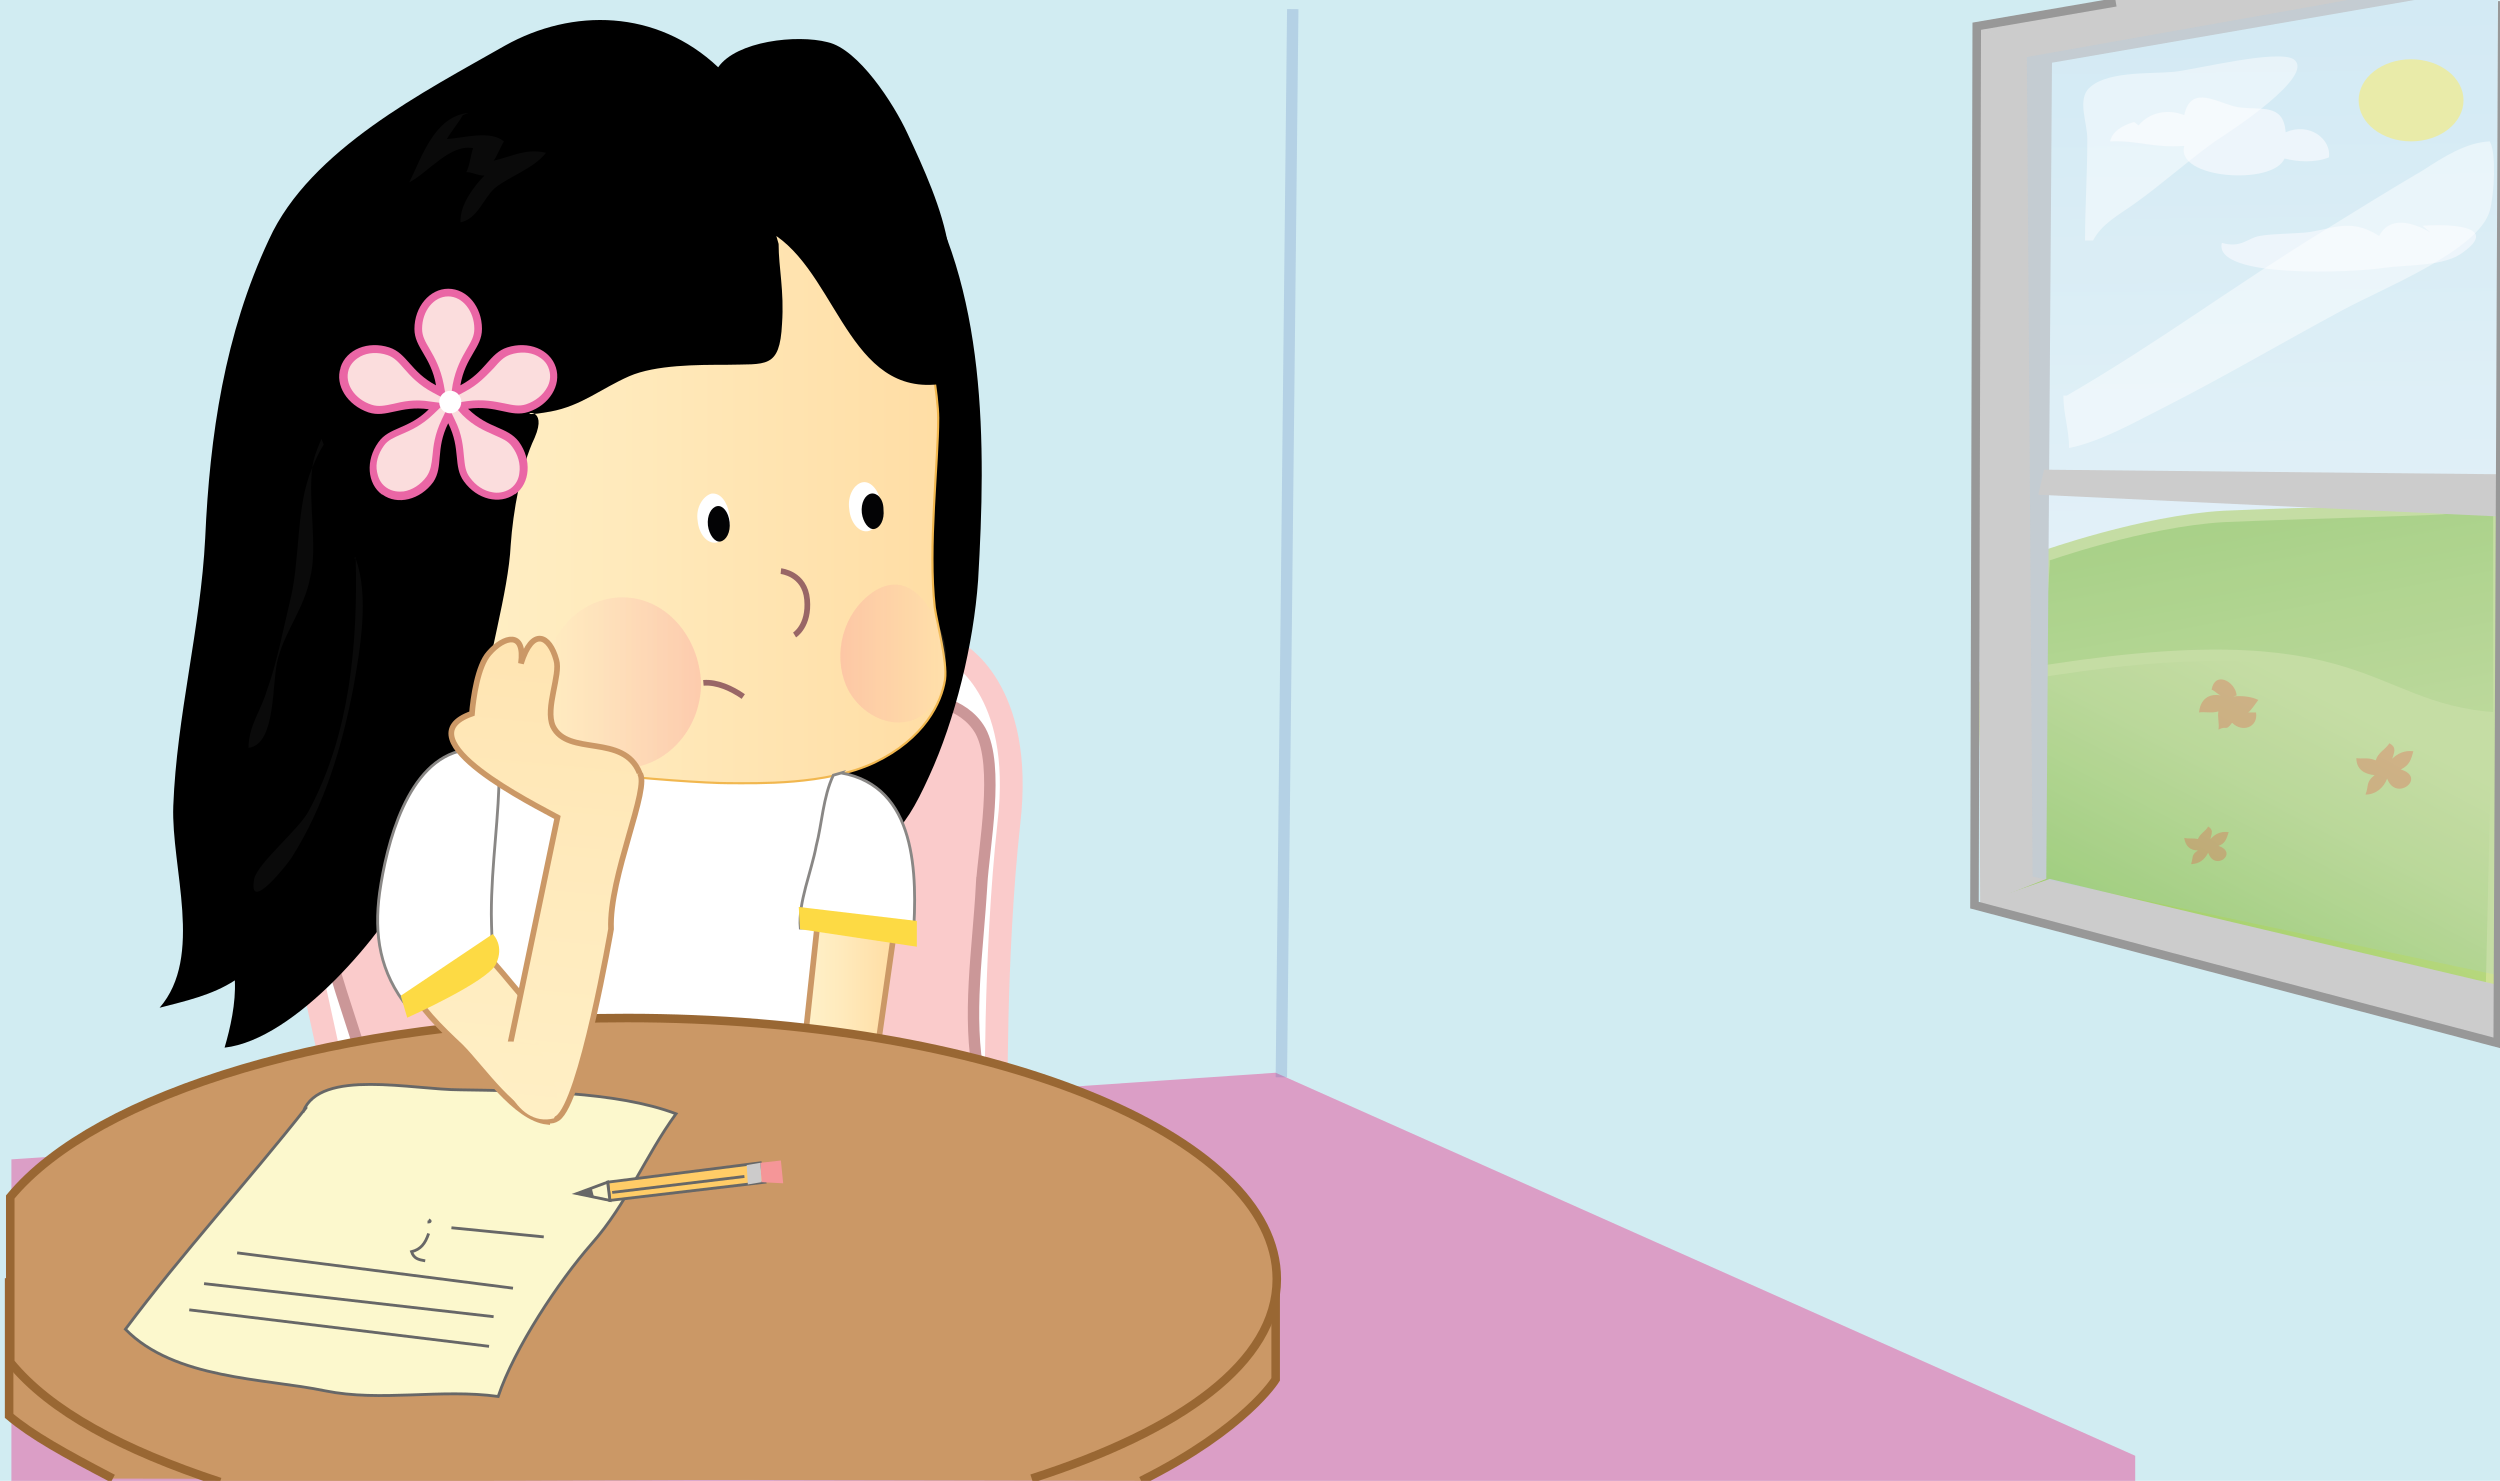 <svg xmlns="http://www.w3.org/2000/svg" xmlns:xlink="http://www.w3.org/1999/xlink" version="1.0" viewBox="0 0 219.3 129.9"><switch><g><symbol id="e" viewBox="-24.2 -23.4 48.4 46.8"><path fill="#EA66A5" d="M23.9 6c-1.3 4-6.1 5.9-10.8 4.4C9.1 9.1 8.4 5 2.7 2c1.1 6.4 4.8 8.3 4.8 12.5 0 4.9-3.3 8.9-7.5 8.9-4.1 0-7.5-4-7.5-8.9 0-4.2 3.7-6.1 4.8-12.5-5.7 3-6.4 7.1-10.4 8.4-4.7 1.5-9.5-.4-10.8-4.4v-.1C-25.2 2-22.4-2.4-17.7-4c4-1.3 7 1.6 13.4.7-4.6-4.5-8.8-3.9-11.2-7.3-2.9-4-2.5-9.2.8-11.6h.1c3.3-2.4 8.4-1.2 11.3 2.8 2.3 3.5.4 7.2 3.3 13 2.9-5.8 1-9.5 3.5-12.9 2.9-4 7.9-5.2 11.3-2.8h.1c3.3 2.4 3.7 7.6.8 11.6C13.1-7.1 9-7.7 4.4-3.2c6.4.9 9.4-2 13.4-.7C22.4-2.4 25.2 2 23.9 6z"/><path fill="#FBDDDD" d="M0 21.7c-3.2 0-5.8-3.2-5.8-7.2 0-1.6.7-2.8 1.7-4.5C-3 8.1-1.7 5.8-1 2.2l.6-3.4-3 1.6c-3.2 1.7-5 3.7-6.4 5.3-1.3 1.5-2.2 2.5-3.7 3-2.1.7-4.3.6-6-.3-.9-.5-2.1-1.4-2.6-2.9-1-3.1 1.3-6.6 5.1-7.8 1.5-.5 2.9-.2 4.8.2 2.1.5 4.7 1.1 8.3.5L-.8-2l-2.5-2.4c-2.6-2.5-5.1-3.6-7-4.4-1.8-.8-3.1-1.3-4-2.6-1.3-1.8-1.9-3.9-1.5-5.8.2-1 .6-2.4 2-3.4s2.9-1 3.9-.9c1.9.3 3.8 1.5 5.1 3.3.9 1.3 1.1 2.7 1.3 4.6.2 2.2.5 4.8 2.1 8.1L0-2.6l1.5-3.1c1.6-3.2 1.8-5.9 2-8.1.2-1.9.3-3.3 1.3-4.6 1.3-1.8 3.1-3 5.1-3.3 1-.2 2.5-.1 3.9.8 1.4 1 1.9 2.4 2 3.5.3 1.9-.3 4.1-1.6 5.8-.9 1.3-2.2 1.8-4 2.6-2 .9-4.5 1.9-7 4.4L.8-2l3.4.5c3.6.5 6.2-.1 8.3-.5 1.9-.4 3.3-.7 4.8-.2 2.1.7 3.8 2.1 4.7 3.8.5.9.9 2.3.4 3.9-.5 1.7-1.7 2.5-2.6 3-1.7.9-3.9 1-6 .3-1.5-.5-2.4-1.5-3.7-3C8.5 4.2 6.7 2.1 3.5.5l-3-1.6.5 3.3c.7 3.6 2 5.9 3.1 7.8 1 1.7 1.7 2.9 1.7 4.5 0 3.9-2.6 7.2-5.8 7.2z"/><path fill="#FFF" d="M2.9-1.7c0-1.4-1.1-2.5-2.5-2.5C-.9-4.2-2-3.1-2-1.7S-.9.8.5.8C1.8.8 2.9-.3 2.9-1.7z"/></symbol><path fill="#D1ECF2" d="M0 0h220v130H0z"/><path fill="#DB9EC6" d="M187.3 129.9v-2.2l-75.4-33.6L1 101.7v28.2z"/><path fill="#FFF" stroke="#FACBCB" stroke-width="2" d="M83.8 57.2l-10.6-8.4-47 31.5L29 93.1l58.4 4.4s-.2-13.4 1.1-25.3c1.4-11.9-4.7-15-4.7-15z"/><path fill="#FACBCB" stroke="#CB9798" d="M86.1 77.7c.2-3.4 1.6-10.5-.1-13.6-1.5-2.6-4.8-2.9-7.4-3.3-8.2-1.2-16.5.7-24.8.3-6-.3-14.9-2-20.6-.3-3.6 1-4.6 5.4-5.2 8.9-1.9 10.1 2.8 18.2 5 27.5l-.7 1c3.2 2.6 7.6 2.1 11.4 1.8 11.7-.9 22.4 0 33.9 1.4 2.5.3 7.9 2 9.2-.3.7-1.2-.7-5.1-.9-6.5-1.1-5.5-.1-11.3.2-16.9z"/><path fill="#FFF" stroke="#898785" stroke-width=".25" d="M45.6 65.4l-4.3 6.1-1.4 22.4 34.3-1.5 1.2-20.9-3.3-5.4z"/><linearGradient id="a" x1="-15.854" x2="-12.957" y1="324.466" y2="324.466" gradientTransform="matrix(2.76 0 0 -2.76 114.128 982.45)" gradientUnits="userSpaceOnUse"><stop offset="0" stop-color="#fff2ca"/><stop offset=".436" stop-color="#ffeabc"/><stop offset="1" stop-color="#ffdda4"/></linearGradient><path fill="url(#a)" stroke="#CB9866" stroke-width=".5" d="M70.4 93.2l6.3.7L78.4 82l-6.6-1.8z"/><path fill="#CB9866" stroke="#996733" stroke-width=".75" d="M100.1 129.9c9.2-4.6 11.8-8.9 11.8-8.9v-8L.8 112.5v11.7c2 1.7 4.9 3.3 9.1 5.5"/><path fill="#CB9866" stroke="#996733" stroke-width=".75" d="M90.5 129.7c13.1-4.2 21.5-10.2 21.5-17.5 0-12.7-25.5-22.9-57-22.9C29.8 89.3 8.4 95.9.9 105v14.5c3.5 4.3 9.9 7.7 18.4 10.5"/><path d="M74.6 24.9c2.2 4.6.1 11.3-.9 16.1-1.1 5.1-5.3 11.2-2.6 15.6 4 6.6 3.6 13.3 1.1 19 5.4-.9 6.9-2.2 9.3-7.5 2.3-5 3.9-11.6 4.3-17.2.7-11.9.8-25.7-5.7-36l-5.5 10z"/><linearGradient id="b" x1="-29.741" x2="-11.248" y1="340.322" y2="340.322" gradientTransform="matrix(2.76 0 0 -2.76 114.128 982.45)" gradientUnits="userSpaceOnUse"><stop offset="0" stop-color="#fff2ca"/><stop offset=".436" stop-color="#ffeabc"/><stop offset="1" stop-color="#ffdda4"/></linearGradient><path fill="url(#b)" stroke="#F1B74F" stroke-width=".191" d="M82.3 36.7c0-4.1-3.2-17.5-3.2-17.5s-6.2-1.4-10.9-1.2c-4.8.2-13.3 10.5-19.5 14.3-6 3.6-15.1 21.5-16.8 21.5 0 0 4.2.1 4 2.5-.3 2.5 4.3 6.2.9 6.8-.6.1.8 0 3.2 2.1 2.4 2.1 20.2 3.5 23.9 3.5 2.5 0 8.5.2 12.8-1.8 4.4-2.1 5.9-5.3 6.2-7.3.2-1.6-.7-4.9-.9-6.3-.6-5.3.3-12.7.3-16.6z"/><linearGradient id="c" x1="-24.074" x2="-19.116" y1="334.308" y2="334.308" gradientTransform="matrix(2.76 0 0 -2.76 114.128 982.45)" gradientUnits="userSpaceOnUse"><stop offset="0" stop-color="#fff5cb"/><stop offset="1" stop-color="#ec1475"/></linearGradient><path fill="url(#c)" d="M54.6 52.4c-3.7 0-6.9 3.3-6.9 7.5s3 7.5 6.9 7.5c3.7 0 6.9-3.3 6.9-7.5-.2-4.2-3.2-7.5-6.9-7.5z" opacity=".13"/><linearGradient id="d" x1="-14.645" x2="-11.275" y1="335.226" y2="335.226" gradientTransform="matrix(2.76 0 0 -2.76 114.128 982.45)" gradientUnits="userSpaceOnUse"><stop offset="0" stop-color="#ec1475"/><stop offset="1" stop-color="#fff5cb"/></linearGradient><path fill="url(#d)" d="M76.1 52.3c-2.4 2-3.1 5.7-1.6 8.4 1.6 2.7 5.1 3.7 7.1 1.4 1.5-1.8 2-5.2.4-7.9-1.4-2.8-3.5-3.9-5.9-1.9z" opacity=".13"/><path fill="none" stroke="#966" stroke-width=".5" d="M68.5 50.1s2.1.2 2.3 2.5c.2 2.3-1.1 3.1-1.1 3.1"/><path fill="#FFF" d="M62.4 43.3c-.7.2-1.4 1.2-1.2 2.4.1 1.1.8 2 1.6 1.9.7-.1 1.4-1.1 1.2-2.4-.2-1.2-.8-2-1.6-1.9z"/><path fill="#030305" d="M62.9 44.4c-.5.1-.9.8-.8 1.7.1.8.6 1.5 1.1 1.4s.9-.8.8-1.7c-.1-.9-.6-1.5-1.1-1.4z"/><path fill="#FFF" d="M75.7 42.3c-.7.1-1.4 1.1-1.2 2.4.1 1.1.8 2 1.6 1.9.7-.1 1.4-1.1 1.2-2.4-.2-1.2-.9-2-1.6-1.9z"/><path fill="#030305" d="M76.4 43.3c-.5.1-.9.8-.8 1.7.1.8.6 1.5 1.1 1.4s.9-.8.8-1.7c0-1-.6-1.5-1.1-1.4z"/><path d="M46.7 36.6c-.5-.3-.9.1 0 0z"/><path d="M83.2 21.7c-.5-3.3-2.2-7-3.6-10-1.2-2.6-4.3-7.4-7-8-2.7-.7-8-.1-9.6 2.2C57.6.8 50.2.7 44.3 4c-7 4-17.1 9.1-20.7 17-3.9 8.3-5.2 17.2-5.6 26.2-.4 7.9-2.5 15.6-2.8 23.5-.2 5.4 2.7 13.2-1.2 17.7 2.3-.6 4.6-1.1 6.6-2.4.1 2-.4 4.2-.9 5.9 6.2-.7 14-10 16.6-15.1 2.3-4.6 5.5-9.2 6-14.5.4-4.3 2.3-10.3 2.5-14.5.2-2.9.9-6.9 2.1-9.4.6-1.4.3-1.9 0-2.1-.8.1-.4-.2 0 0 .3 0 .7-.1 1.4-.2 2.7-.5 4.4-2 6.9-3.1 2.3-1 6-1 8.5-1 3.5-.1 4.7.4 4.9-3.6.2-2.9-.3-4.9-.3-7l-.2-.7c5.6 3.9 6.6 14.9 15.4 12.8-1.5-4 .2-7.7-.3-11.8z"/><use width="48.4" height="46.8" x="-24.2" y="-23.4" overflow="visible" transform="matrix(.395 0 0 -.396 39.317 34.594)" xlink:href="#e"/><path fill="#CCCBCB" d="M43.3 14.1c.3-.4.6-1.2.9-1.7-1.2-1-3.5-.3-5-.2.4-.7 1-1.4 1.4-2.1l.5-.2c-3 .3-4.1 3.9-5.2 6.1 1.7-.9 3.6-3.4 5.6-3-.2.5-.3 1.6-.6 2.1.6 0 .9.3 1.6.3-.9.9-2.2 2.6-2.1 4.1 1.5-.3 2-2.1 3-3 1.4-1.1 3.4-1.7 4.5-3.1-1.8-.4-2.9.3-4.6.7zM27.4 41c-1.5 3.5-1 8-2 11.9-.6 2.5-1.1 5.2-2 7.7-.5 1.7-1.6 3.1-1.6 5 2.5-.3 2-5.9 2.6-7.9.7-2.5 2.3-4.4 2.8-7 .7-2.7-.2-6.7.2-9.7zm0 0c.3-.7.6-1.4 1-2l-.2-.5c-.4.9-.7 1.7-.8 2.5zm3.8 7.9c.2 7.5-.5 15.5-4.1 22.2-.8 1.6-4.5 4.6-4.8 6-.6 3.2 3-1.4 3.3-1.9 2.9-4.6 4.4-9.7 5.4-14.9.6-3.4 1.4-8 .2-11.3h-.1v-.1z" opacity=".05"/><g stroke="#676767" stroke-width=".25"><path fill="#FCF8CD" d="M26.6 97.5l.3-.4c-5.2 6.6-10.9 12.8-15.9 19.5 4.3 4.4 12.2 4.3 17.5 5.4 4.9 1 10.2-.2 15.2.5 1.4-4.2 5.3-10.1 8.2-13.4 3.1-3.5 4.7-7.7 7.4-11.4-5.3-2-13.2-2-18.9-2.1-4.2 0-12.3-1.9-13.8 1.9z"/><path fill="none" d="M42.9 118.1l-26.3-3.2m26.7.6l-25.4-2.9m27.1.4l-24.2-3.1m26.9-1.4l-8.1-.8m-2.3 2.9c-.6-.1-1-.2-1.2-.8.8-.2 1.2-.7 1.5-1.6m-.1-1c.3 0 .3-.1.1-.2"/></g><path fill="none" stroke="#966" stroke-width=".5" d="M61.7 59.9c1.2-.1 2.5.5 3.5 1.2"/><linearGradient id="f" x1="-26.924" x2="-23.739" y1="315.244" y2="348.585" gradientTransform="matrix(2.76 0 0 -2.76 114.128 982.45)" gradientUnits="userSpaceOnUse"><stop offset="0" stop-color="#fff2ca"/><stop offset=".436" stop-color="#ffeabc"/><stop offset="1" stop-color="#ffdda4"/></linearGradient><path fill="url(#f)" stroke="#CB9866" stroke-width=".5" d="M42 83.2c-2.4-1.9-4 .6-6.3 2.9 1 2.2 3 4.1 4.7 5.7 1.9 1.9 4.8 6.3 7.6 6.6v-8.9c-2.1-1.5-4.2-4.9-6-6.3z"/><path fill="#FFF" stroke="#898785" stroke-width=".25" d="M40.7 65.8c-5 .9-6.8 8.3-7.4 12.5-.5 3.7 0 7 2.5 10.1 1.8-1 4.1-1.5 5.8-2.7 2-1.4 1.5-2.8 1.5-5.5 0-4.5.7-8.5.7-13l-3.1-1.4z"/><linearGradient id="g" x1="-25.524" x2="-22.734" y1="315.779" y2="344.991" gradientTransform="matrix(2.76 0 0 -2.76 114.128 982.45)" gradientUnits="userSpaceOnUse"><stop offset="0" stop-color="#fff2ca"/><stop offset=".436" stop-color="#ffeabc"/><stop offset="1" stop-color="#ffdda4"/></linearGradient><path fill="url(#g)" stroke="#CB9866" stroke-width=".5" d="M56.1 67.8c-1.4-3.5-6.3-1.4-7.6-4.1-.7-1.6.7-4.5.3-5.8-.6-2.2-2.1-2.9-3.1.3.4-2.9-1.5-2.4-2.8-.9-1 1.1-1.4 4-1.5 5.3-6.3 2.2 5.7 8.1 7.5 9.1l-4.5 21.6s2.4 6.2 4.5 4.8 4.7-16.6 4.7-16.6c-.2-4.6 3.5-12.5 2.5-13.7z"/><linearGradient id="h" x1="-25.178" x2="-22.387" y1="315.595" y2="344.817" gradientTransform="matrix(2.76 0 0 -2.76 114.128 982.45)" gradientUnits="userSpaceOnUse"><stop offset="0" stop-color="#fff2ca"/><stop offset=".436" stop-color="#ffeabc"/><stop offset="1" stop-color="#ffdda4"/></linearGradient><path fill="url(#h)" d="M46.7 91.6c-.5-.2-2.3-.3-2.8-.2-.6 2.2 1.2 7.6 4.7 6.7 1-2.7-.8-4.4-1.4-6.7l-.5.2z"/><path fill="#FDDA44" stroke="#FDDA44" stroke-width=".25" d="M35.3 87.4l.5 1.7s6.9-3.1 7.6-4.6-.2-2.4-.2-2.4l-7.9 5.3z"/><path fill="#FFF" stroke="#898785" stroke-width=".25" d="M73.8 67.8l-.7.2c-.9 1.9-1 4.3-1.5 6.2-.4 2.2-1.6 5-1.4 7.2 3.2-.2 6.6 1.5 9.9.9.4-5.7.3-13.3-6.3-14.5z"/><path fill="#FDDA44" stroke="#FDDA44" stroke-width=".25" d="M70.3 81.4l10 1.5v-2l-10.1-1.2z"/><path fill="#FFCC67" stroke="#676767" stroke-width=".25" d="M53.3 103.7l.2 1.6 13.6-1.6-.4-1.7z"/><path fill="#FCF8CD" stroke="#676767" stroke-width=".25" d="M50.6 104.7l2.9.6-.2-1.6z"/><path fill="#F59698" d="M66.7 102l.1 1.7 1.9.1-.2-2z"/><path fill="#CCCBCB" d="M65.5 102.2l.1 1.7 1.2-.2-.1-1.7z"/><path fill="none" stroke="#676767" stroke-width=".25" d="M53.7 104.6l11.6-1.4"/><path fill="#676767" d="M50.6 104.7l1.5.3-.2-.8z"/><path fill="none" d="M66 103.8l-.1-1.5m.5 1.4l-.1-1.2"/><linearGradient id="i" x1="30.136" x2="29.647" y1="320.749" y2="368.696" gradientTransform="matrix(2.76 0 0 -2.76 114.128 982.45)" gradientUnits="userSpaceOnUse"><stop offset="0" stop-color="#fff"/><stop offset=".373" stop-color="#f1f9fb"/><stop offset="1" stop-color="#d1ecf2"/></linearGradient><path fill="url(#i)" d="M174 79.4l45.1 12.1.3-91.5h-33.7l-12.3 2.3z"/><linearGradient id="j" x1="32.431" x2="28.257" y1="326.962" y2="349.126" gradientTransform="matrix(2.76 0 0 -2.76 114.128 982.45)" gradientUnits="userSpaceOnUse"><stop offset="0" stop-color="#cee194"/><stop offset=".268" stop-color="#c0db87"/><stop offset=".77" stop-color="#9ccd63"/><stop offset="1" stop-color="#89c551"/></linearGradient><path fill="url(#j)" stroke="#CEE194" d="M195.1 45.3c-7.1.4-15.8 3.5-15.8 3.5v.7l-.9 14.6 40.8 4.5V44.2l-4.8.4c-.1.1-12.2.4-19.3.7z"/><linearGradient id="k" x1="32.305" x2="26.141" y1="333.947" y2="322.132" gradientTransform="matrix(2.76 0 0 -2.76 114.128 982.45)" gradientUnits="userSpaceOnUse"><stop offset="0" stop-color="#cee194"/><stop offset=".268" stop-color="#c0db87"/><stop offset=".77" stop-color="#9ccd63"/><stop offset="1" stop-color="#89c551"/></linearGradient><path fill="url(#k)" stroke="#CEE194" d="M173.9 59.8l.9 18.7L218.5 89l.6-26c-12.5-.8-11.1-9.6-45.2-3.2z"/><path fill="#CCC" d="M180 5.5L211.8 0h-26.4l-12 2.3z"/><path fill="#CCC" d="M173.4 7.5l.3 71.9 5.8-2.3.5-71.9-6.6-2.9z"/><path fill="#CCC" d="M173.2 79.4l45.9 12.1v-5.1l-39.3-9.3z"/><path fill="#FFF" d="M200.5 11.6c-.2-2.6-2.2-1.9-4.2-2.2-1.7-.3-4.1-2.1-4.7.7-1.5-.6-3.1-.2-4 .9l-.4-.3c-1 .3-1.9.8-2.1 1.7 2.5-.1 3.7.6 6.5.4-.8 2.9 7.8 3.5 8.8 1.1 1.1.3 2.7.4 3.9-.1.2-1.6-1.7-3.1-3.8-2.2zm12 8.2l.7.6c-1.5-.9-3.6-1.5-4.5.3-2.6-1.7-4.3-.5-6.5-.3-1.1.1-2.9.1-4 .3-1.1.2-1.6 1.1-3.3.6-.8 3.2 11.7 2.6 14.2 2.2 2.1-.3 5.4-.1 7-1.4 2.9-2.1-.5-2.5-3.6-2.3z"/><ellipse cx="211.5" cy="8.8" fill="#FAF39A" rx="4.6" ry="3.6"/><path fill="#9EC8EA" d="M178.3 76.9l40.6 8.6.2-85.5h-13.2l-1.6.3L177.8 5z" opacity=".19"/><path fill="#CCC" d="M178.8 43.4l40.3 1.9v-3.7l-39.8-.4z"/><path fill="#FFF" d="M190.7 6.3c-2.2.2-6.2-.1-7.6 1.6-.8 1.1 0 2.9 0 4.3 0 3-.2 5.9-.2 8.9h.7c.8-1.5 2.2-2.2 3.6-3.2 2.4-1.7 4.6-3.7 7.1-5.5 1.4-.9 8.9-5.8 6.9-7.2-1.4-.9-8.6.9-10.5 1.1zm21.9 8.6c-2.9 1.7-5.8 3.5-8.7 5.3-7.7 4.7-14.8 10-22.6 14.5h-.3c0 1.6.5 3 .5 4.6 2.9-.6 5.8-2.3 8.4-3.6 5.3-2.7 10.4-5.7 15.6-8.5 3.5-1.9 11.9-5.2 12.9-8.7.4-1.4.6-5.1 0-6.1-2.1.1-4.1 1.4-5.8 2.5z" opacity=".45"/><path fill="none" stroke="#989898" stroke-width=".75" d="M185.6.2l-12.2 2.1-.2 77.1 45.9 12.1.4-91.4"/><path fill="none" stroke="#4167B0" stroke-miterlimit="10" d="M112.4 94.5l1-93.7" opacity=".2"/><path fill="#EE3A39" d="M196.2 61c-.1-1.2-1.9-2.2-2.2-.5.3.1.5.4.8.5-1.1-.2-1.8.4-1.9 1.5.5-.1 1.1.1 1.7-.1-.1.5.1 1.1 0 1.6.8-.4.6.2 1.2-.6.9.9 2.3.4 2.1-.9h-.7c.2-.1.6-.7.9-1.1-.6-.3-1.5-.4-2.2-.3m13.9 5.5c.5-.5 1.1-.8 1.9-.7-.2.7-.3 1.2-1.1 1.6 2.3.7-.4 2.9-1.2.8-.3.8-1 1.4-1.9 1.4.3-.7 0-1.1.8-1.7-.9-.1-1.6-.5-1.6-1.5.5.1 1-.1 1.7.2.2-.7.8-.9 1.2-1.5.7.4.4.8.2 1.5M194 73.5c.4-.4.9-.6 1.5-.5-.2.6-.3 1-.9 1.2 1.8.6-.3 2.3-.9.6-.3.6-.8 1-1.5 1 .2-.6 0-.8.6-1.2-.7 0-1.1-.4-1.2-1.1.4.1.8 0 1.2.1.2-.5.7-.7.9-1.1.5.3.3.6.2 1.1" opacity=".26"/></g></switch></svg>
